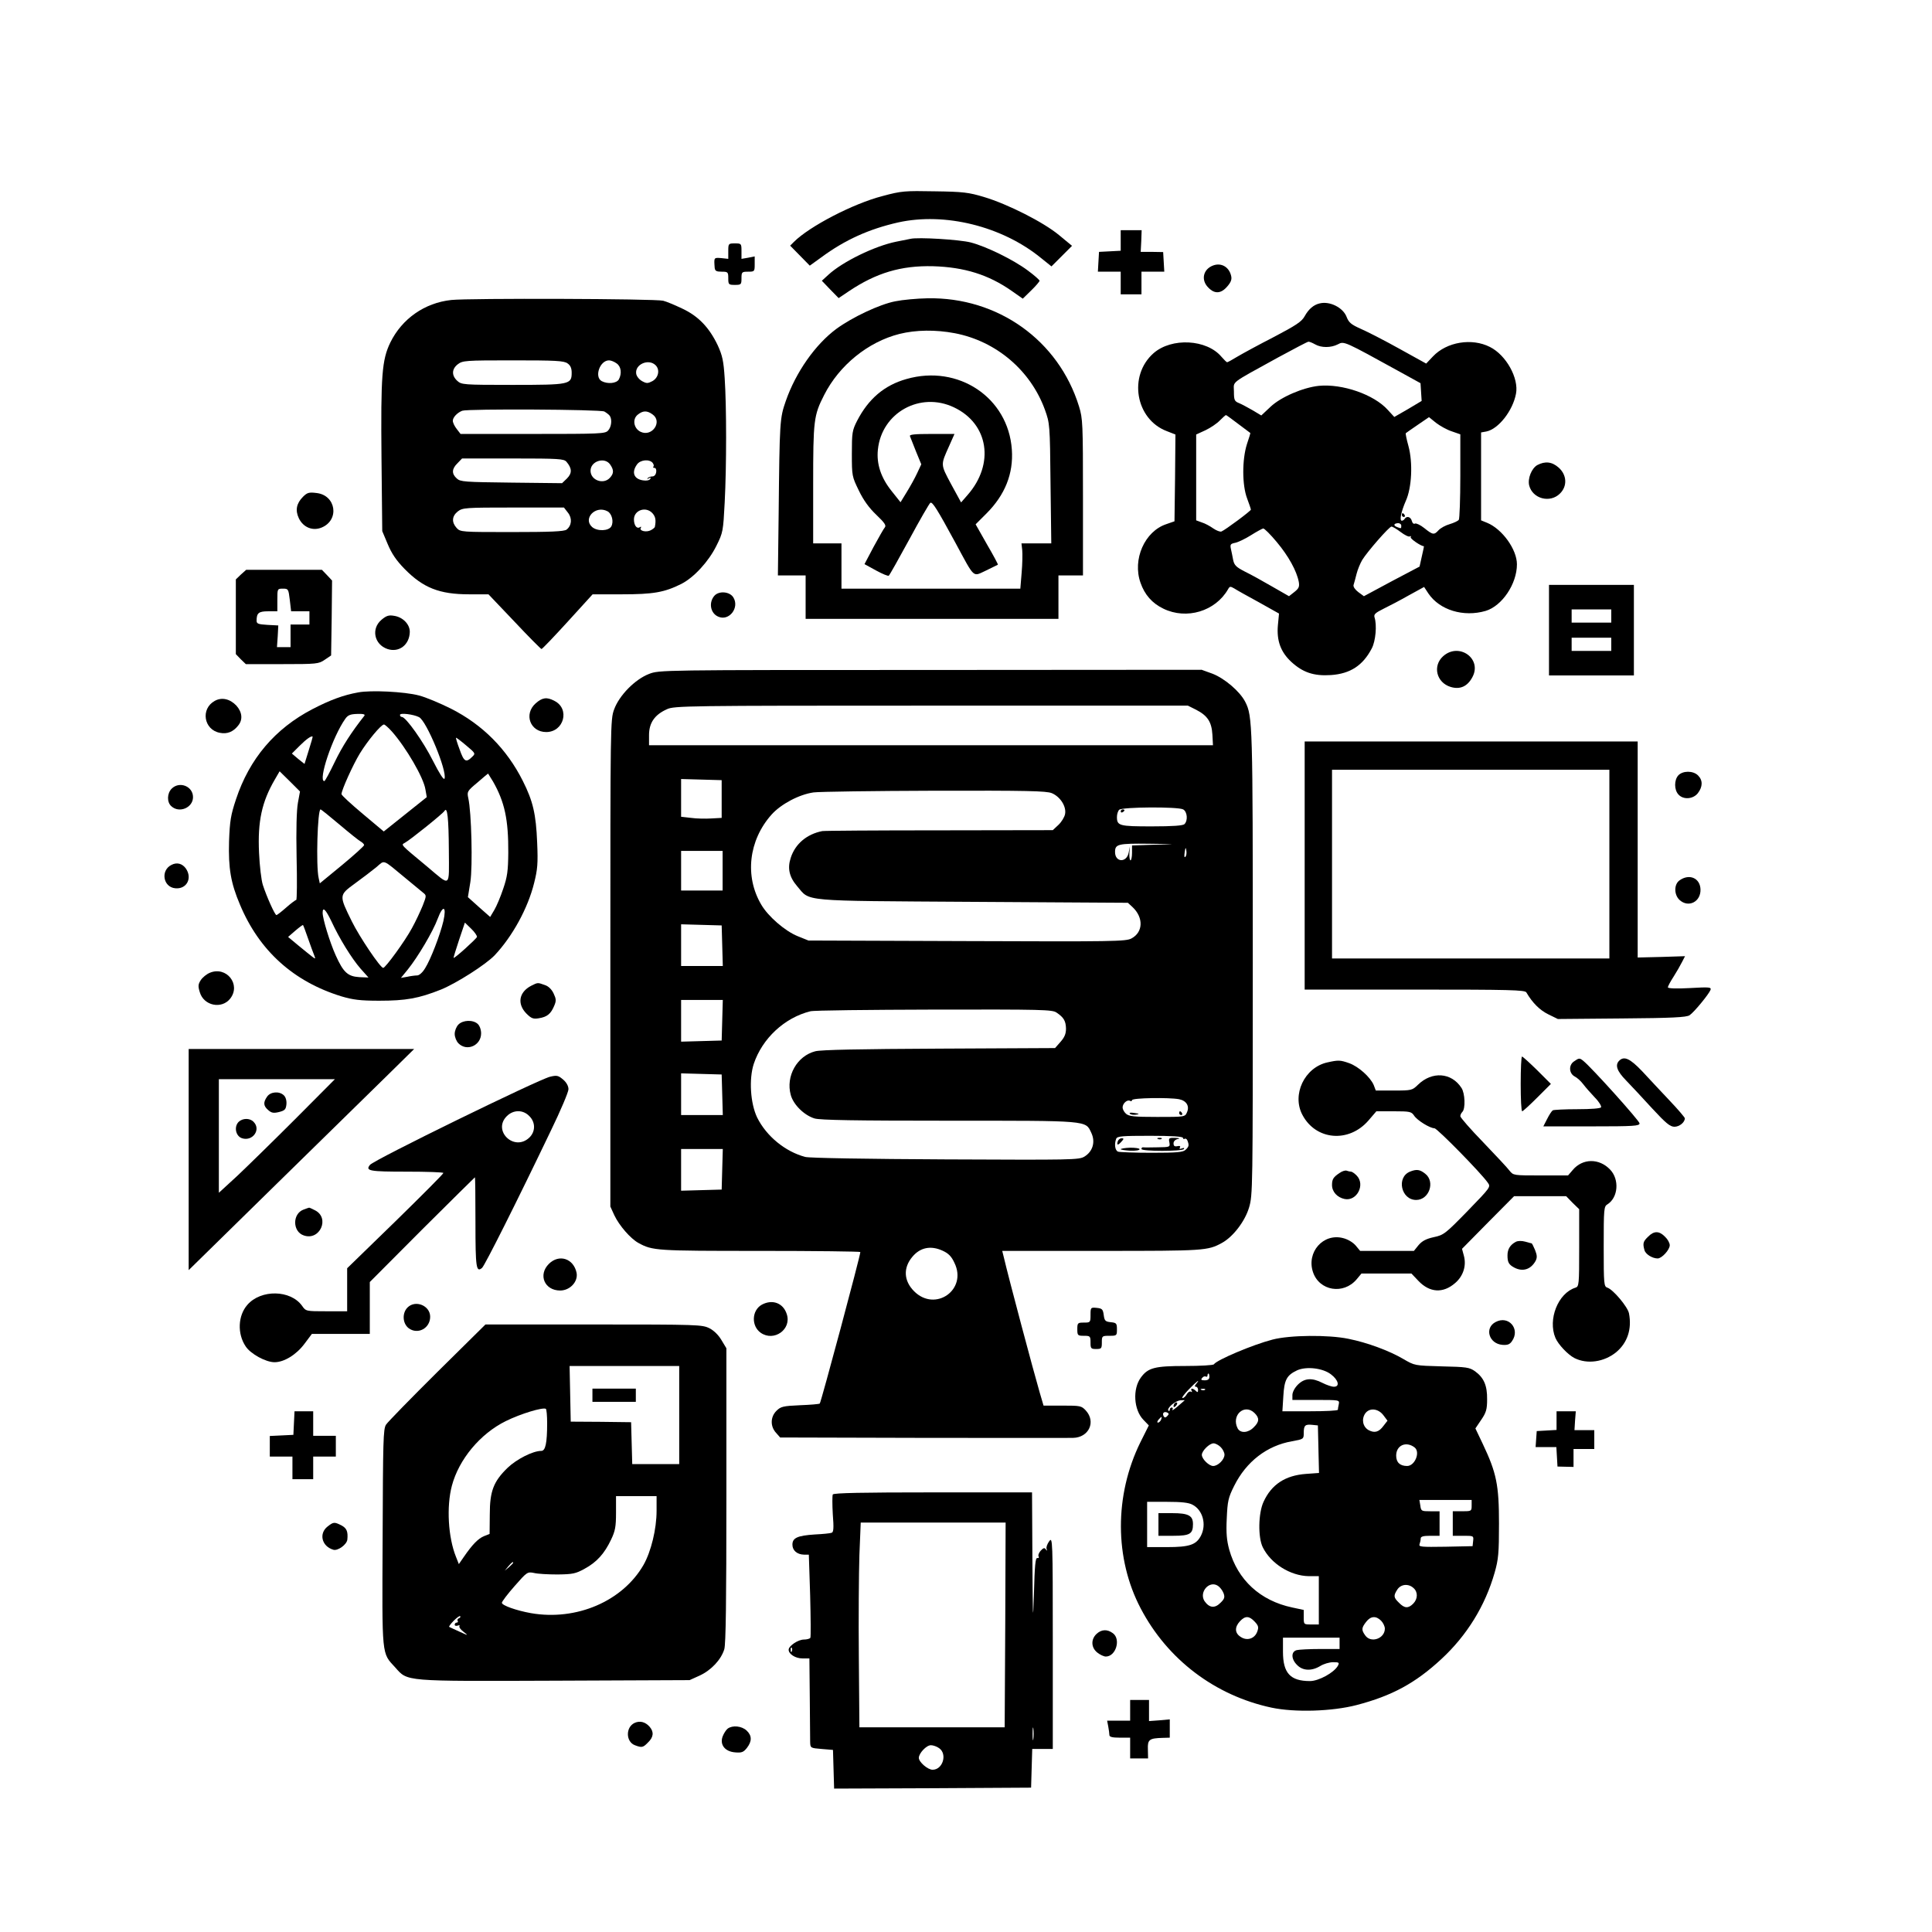 <?xml version="1.0" standalone="no"?>
<!DOCTYPE svg PUBLIC "-//W3C//DTD SVG 20010904//EN"
 "http://www.w3.org/TR/2001/REC-SVG-20010904/DTD/svg10.dtd">
<svg version="1.0" xmlns="http://www.w3.org/2000/svg"
 width="1024pt" height="1024pt" viewBox="0 0 1024 1024"
 preserveAspectRatio="xMidYMid meet">

<g transform="translate(0,1024) scale(0.1,-0.1)"
fill="#000000" stroke="none">
<path d="M4678 9201 c-156 -40 -388 -161 -470 -243 l-20 -20 52 -53 52 -53 61
44 c126 93 253 150 407 185 248 55 551 -20 757 -188 l56 -45 54 54 55 55 -69
57 c-82 68 -271 164 -398 202 -80 24 -110 28 -260 30 -159 3 -177 2 -277 -25z"/>
<path d="M5940 8965 l0 -54 -57 -3 -58 -3 -3 -52 -3 -53 60 0 61 0 0 -60 0
-60 55 0 55 0 0 60 0 60 61 0 60 0 -3 52 -3 52 -59 1 -60 0 3 58 2 57 -55 0
-56 0 0 -55z"/>
<path d="M4825 8974 c-11 -2 -45 -9 -75 -15 -114 -23 -284 -106 -359 -175
l-35 -32 44 -46 45 -46 52 35 c147 99 279 138 448 134 167 -5 294 -45 416
-130 l60 -42 44 43 c25 24 45 48 45 52 0 4 -28 29 -62 54 -76 57 -221 128
-303 149 -58 15 -280 29 -320 19z"/>
<path d="M3860 8909 l0 -41 -37 4 c-40 3 -39 4 -35 -52 2 -16 9 -20 37 -20 33
0 35 -2 35 -35 0 -33 2 -35 35 -35 33 0 35 2 35 35 0 33 2 35 35 35 34 0 35 1
35 40 l0 41 -35 -7 -35 -6 0 41 c0 40 -1 41 -35 41 -34 0 -35 -1 -35 -41z"/>
<path d="M6430 8833 c-54 -20 -66 -78 -25 -118 33 -34 67 -32 100 7 20 23 25
38 20 57 -11 46 -52 70 -95 54z"/>
<path d="M2392 8650 c-141 -15 -261 -99 -323 -225 -45 -93 -51 -174 -47 -612
l4 -388 29 -69 c21 -50 45 -86 89 -131 99 -101 185 -135 343 -135 l102 0 138
-145 c75 -80 140 -145 143 -145 4 0 66 65 139 145 l132 145 155 0 c166 0 225
10 315 55 67 34 145 119 186 202 35 70 36 77 44 230 10 193 10 509 0 658 -6
93 -12 120 -37 175 -45 94 -102 154 -187 194 -40 19 -85 38 -102 42 -41 11
-1031 14 -1123 4z m616 -336 c15 -10 22 -25 22 -49 0 -63 -10 -65 -314 -65
-263 0 -270 1 -293 22 -30 28 -29 62 3 87 26 20 39 21 293 21 225 0 270 -2
289 -16z m260 0 c24 -16 29 -53 12 -85 -12 -21 -59 -26 -91 -9 -40 22 -10 110
39 110 10 0 28 -7 40 -16z m207 -10 c24 -24 15 -66 -17 -84 -25 -13 -31 -13
-55 0 -16 9 -29 26 -31 39 -8 50 66 82 103 45z m-272 -245 c12 -7 25 -17 29
-23 13 -19 9 -59 -9 -78 -15 -17 -41 -18 -399 -18 l-383 0 -20 26 c-12 15 -21
34 -21 44 0 18 24 43 50 53 31 11 731 7 753 -4z m255 -15 c55 -38 -1 -121 -62
-93 -37 17 -46 67 -16 91 27 22 49 23 78 2z m-456 -251 c30 -35 31 -61 3 -89
l-26 -25 -268 3 c-248 3 -271 4 -290 22 -28 25 -27 51 4 81 l24 25 269 0 c244
0 270 -2 284 -17z m232 -15 c20 -29 20 -47 -1 -70 -34 -38 -102 -14 -103 36
-1 52 75 76 104 34z m225 9 c6 -8 8 -17 4 -20 -3 -4 -1 -7 6 -7 7 0 11 -10 9
-22 -2 -14 -10 -23 -20 -23 -9 0 -20 -4 -25 -9 -5 -5 -2 -6 6 -1 10 6 12 4 7
-4 -5 -7 -20 -10 -38 -7 -48 7 -62 42 -32 84 17 25 65 30 83 9z m-449 -264
c24 -30 20 -69 -7 -90 -13 -10 -87 -13 -290 -13 -267 0 -273 0 -293 22 -27 30
-25 62 6 87 26 20 39 21 295 21 l268 0 21 -27z m210 7 c23 -12 34 -55 20 -80
-14 -25 -75 -27 -102 -3 -50 45 19 117 82 83z m238 -10 c16 -18 20 -36 13 -72
0 -4 -10 -12 -21 -18 -24 -13 -63 -4 -54 12 5 7 2 8 -6 3 -15 -9 -30 11 -30
42 0 49 63 71 98 33z"/>
<path d="M4745 8643 c-83 -16 -227 -84 -312 -146 -112 -83 -215 -230 -268
-382 -32 -92 -33 -105 -38 -602 l-4 -323 74 0 73 0 0 -115 0 -115 670 0 670 0
0 115 0 115 65 0 65 0 0 414 c0 393 -1 417 -21 482 -108 350 -430 580 -803
573 -56 -1 -132 -8 -171 -16z m315 -169 c220 -42 402 -197 478 -405 26 -73 27
-77 30 -391 l4 -318 -79 0 -79 0 4 -35 c2 -20 1 -74 -3 -120 l-7 -85 -474 0
-474 0 0 120 0 120 -75 0 -75 0 0 313 c0 340 3 365 58 473 80 158 233 282 399
324 88 22 193 23 293 4z"/>
<path d="M4804 8231 c-117 -33 -201 -105 -261 -221 -26 -51 -28 -63 -28 -175
0 -118 1 -121 37 -195 25 -52 55 -93 93 -129 44 -42 53 -56 45 -66 -7 -8 -33
-55 -60 -104 l-48 -91 62 -34 c33 -18 64 -31 67 -27 4 3 53 90 109 193 56 104
106 190 111 193 11 7 37 -35 132 -210 106 -196 91 -182 163 -149 32 16 61 30
63 31 2 1 -24 50 -58 108 l-60 106 57 57 c99 99 144 212 135 339 -19 276 -284
453 -559 374z m252 -150 c184 -87 217 -300 72 -465 l-34 -39 -53 97 c-57 107
-56 100 -10 203 l28 63 -120 0 c-93 0 -120 -3 -116 -12 3 -7 17 -44 32 -81
l28 -68 -22 -47 c-12 -26 -37 -71 -55 -100 l-33 -54 -47 59 c-57 71 -81 144
-73 220 20 196 224 309 403 224z"/>
<path d="M6995 8632 c-32 -7 -59 -30 -80 -68 -16 -29 -45 -48 -165 -111 -80
-41 -166 -88 -193 -104 -26 -16 -50 -29 -53 -29 -3 0 -16 13 -30 29 -78 93
-264 103 -360 19 -135 -119 -96 -350 70 -413 l46 -18 -2 -230 -3 -230 -43 -15
c-115 -38 -181 -187 -137 -311 22 -63 61 -108 121 -137 123 -60 276 -14 343
103 9 16 12 16 33 4 12 -8 71 -41 130 -73 l107 -60 -6 -63 c-7 -81 15 -141 71
-193 61 -56 119 -76 210 -70 103 7 170 51 217 142 20 38 28 123 14 165 -4 15
5 23 47 44 29 14 90 46 134 71 l82 45 23 -35 c60 -88 186 -126 303 -92 87 26
166 143 166 247 0 79 -78 187 -158 220 l-32 13 0 233 0 233 28 5 c64 13 140
110 157 200 16 82 -52 205 -138 248 -96 49 -229 27 -302 -50 l-36 -38 -141 78
c-77 43 -169 90 -203 105 -54 24 -66 34 -78 65 -19 49 -89 84 -142 71z m-25
-217 c33 -19 84 -19 121 0 33 18 33 17 331 -147 l107 -59 3 -47 3 -47 -72 -43
-73 -42 -35 38 c-73 81 -240 139 -365 127 -84 -9 -201 -59 -256 -111 l-49 -46
-45 27 c-25 14 -57 32 -72 38 -25 10 -28 16 -28 62 0 57 -28 36 235 181 83 45
155 83 160 83 6 0 21 -6 35 -14z m-407 -422 c34 -25 63 -47 64 -48 1 0 -7 -27
-18 -59 -26 -82 -26 -217 1 -288 11 -29 20 -56 20 -59 0 -7 -136 -108 -156
-116 -7 -3 -27 5 -43 16 -17 12 -44 27 -61 32 l-30 11 0 227 0 228 50 23 c27
13 61 36 76 52 15 15 29 28 32 28 2 0 31 -21 65 -47z m1131 -39 l46 -16 0
-221 c0 -122 -4 -227 -8 -232 -4 -6 -25 -16 -48 -23 -22 -6 -49 -21 -59 -32
-24 -26 -30 -26 -76 11 -21 17 -44 27 -49 24 -7 -4 -14 2 -17 14 -6 22 -27 28
-38 11 -3 -5 -10 -10 -15 -10 -14 0 -3 50 21 105 32 70 38 203 14 291 -10 36
-16 66 -14 68 2 2 31 22 63 44 l60 41 37 -30 c21 -16 58 -37 83 -45z m-267
-500 c0 -16 0 -16 -21 -8 -22 8 -20 19 2 21 10 1 19 -5 19 -13z m-3 -34 c21
-16 43 -27 49 -23 6 3 7 2 4 -4 -5 -7 54 -48 70 -48 1 0 -4 -24 -11 -54 l-12
-54 -148 -78 -147 -79 -30 22 c-17 13 -27 28 -25 37 3 9 10 35 16 59 6 24 20
57 30 74 27 44 143 177 155 177 6 0 28 -13 49 -29z m-656 -54 c61 -73 105
-152 116 -211 4 -25 0 -34 -24 -53 l-28 -22 -89 51 c-48 28 -113 64 -144 79
-47 24 -57 34 -63 62 -3 18 -9 45 -12 59 -5 23 -2 27 23 32 15 3 53 21 83 40
30 19 60 35 65 36 6 1 39 -32 73 -73z"/>
<path d="M7430 7510 c0 -5 5 -10 11 -10 5 0 7 5 4 10 -3 6 -8 10 -11 10 -2 0
-4 -4 -4 -10z"/>
<path d="M8148 7775 c-30 -17 -52 -71 -43 -108 18 -71 111 -95 163 -43 40 39
37 98 -6 137 -36 32 -72 36 -114 14z"/>
<path d="M1606 7607 c-35 -35 -42 -72 -22 -114 23 -48 73 -69 121 -49 96 40
76 172 -28 183 -39 5 -49 2 -71 -20z"/>
<path d="M1277 7195 l-27 -26 0 -198 0 -198 26 -27 27 -26 192 0 c184 0 194 1
226 23 l34 23 3 199 2 198 -27 29 -27 28 -200 0 -201 0 -28 -25z m259 -135 l7
-60 48 0 49 0 0 -35 0 -35 -50 0 -50 0 0 -60 0 -60 -36 0 -36 0 4 58 3 57 -57
3 c-49 3 -58 6 -58 22 0 41 11 50 61 50 l49 0 0 60 c0 60 0 60 30 60 28 0 29
-2 36 -60z"/>
<path d="M8210 6900 l0 -240 225 0 225 0 0 240 0 240 -225 0 -225 0 0 -240z
m330 75 l0 -35 -105 0 -105 0 0 35 0 35 105 0 105 0 0 -35z m0 -150 l0 -35
-105 0 -105 0 0 35 0 35 105 0 105 0 0 -35z"/>
<path d="M3787 7083 c-32 -36 -22 -93 19 -111 58 -27 116 48 80 103 -20 30
-75 34 -99 8z"/>
<path d="M2022 6955 c-56 -47 -39 -131 32 -155 61 -20 116 22 118 90 1 40 -36
79 -83 86 -28 5 -41 1 -67 -21z"/>
<path d="M7649 6762 c-57 -51 -36 -140 40 -163 50 -15 89 3 115 52 53 98 -71
186 -155 111z"/>
<path d="M3440 6668 c-75 -29 -158 -114 -185 -188 -20 -54 -20 -81 -20 -1345
l0 -1290 21 -46 c26 -55 86 -124 128 -147 75 -41 93 -42 644 -42 292 0 532 -3
532 -6 0 -20 -208 -795 -215 -803 -3 -3 -51 -7 -105 -9 -90 -4 -102 -7 -125
-30 -32 -32 -33 -82 -2 -116 l22 -25 755 -2 c415 0 774 -1 798 0 83 2 122 85
67 145 -23 25 -29 26 -124 26 l-100 0 -20 68 c-33 113 -165 608 -191 720 l-8
32 527 0 c544 0 562 1 637 42 59 32 122 114 144 187 20 67 20 94 20 1298 0
1265 -1 1307 -40 1383 -28 55 -109 124 -173 149 l-58 21 -1437 -1 c-1437 0
-1437 0 -1492 -21z m2900 -190 c60 -31 82 -64 86 -132 l3 -56 -1494 0 -1495 0
0 54 c0 65 30 108 95 137 38 18 102 19 1400 19 l1361 0 44 -22z m-2515 -473
l0 -100 -55 -3 c-30 -2 -79 -1 -107 3 l-53 6 0 100 0 100 108 -3 107 -3 0
-100z m1750 31 c45 -19 78 -71 70 -111 -3 -16 -19 -42 -35 -57 l-30 -28 -603
-1 c-331 0 -610 -2 -619 -4 -81 -16 -143 -67 -167 -142 -18 -55 -8 -101 34
-150 71 -83 7 -77 932 -83 l821 -5 25 -23 c59 -56 56 -133 -6 -166 -29 -16
-98 -17 -872 -14 l-840 3 -57 23 c-67 27 -157 105 -193 167 -89 150 -67 341
54 477 50 56 146 107 223 118 29 4 318 8 641 9 491 1 593 -1 622 -13z m696
-86 c22 -12 26 -59 7 -78 -8 -8 -61 -12 -173 -12 -173 0 -185 3 -185 50 0 14
5 31 12 38 15 15 310 17 339 2z m-148 -187 l-123 -4 0 -39 c0 -22 -4 -40 -8
-40 -4 0 -7 17 -6 38 l3 37 -7 -35 c-11 -54 -72 -51 -72 4 0 42 15 46 180 44
154 -2 154 -2 33 -5z m160 -64 c-6 -6 -7 3 -4 23 4 28 6 29 9 9 2 -13 0 -27
-5 -32z m-2453 -74 l0 -105 -110 0 -110 0 0 105 0 105 110 0 110 0 0 -105z
m-2 -397 l3 -108 -111 0 -110 0 0 110 0 111 108 -3 107 -3 3 -107z m0 -395
l-3 -108 -107 -3 -108 -3 0 111 0 110 110 0 111 0 -3 -107z m1772 40 c39 -26
49 -45 50 -85 0 -28 -8 -46 -29 -70 l-29 -33 -614 -3 c-420 -2 -627 -6 -657
-14 -97 -25 -157 -132 -130 -231 14 -52 71 -108 126 -125 30 -9 215 -12 712
-12 746 0 724 2 755 -64 23 -48 8 -99 -36 -126 -29 -18 -65 -18 -737 -15 -410
2 -721 7 -743 13 -106 28 -206 110 -255 209 -36 75 -44 204 -18 284 45 135
163 245 300 279 17 5 311 8 655 9 574 1 628 0 650 -16z m-1772 -435 l3 -108
-111 0 -110 0 0 110 0 111 108 -3 107 -3 3 -107z m2421 -24 c40 -8 57 -37 42
-70 -10 -24 -13 -24 -157 -24 -123 0 -150 3 -166 17 -10 9 -18 24 -18 33 0 22
25 44 40 35 5 -3 10 -1 10 4 0 12 195 15 249 5z m21 -205 c0 -5 4 -8 9 -5 5 3
12 -1 15 -10 9 -24 8 -31 -10 -48 -13 -13 -44 -16 -179 -16 -90 0 -170 3 -179
6 -16 6 -21 39 -10 68 5 14 31 16 180 16 116 0 174 -4 174 -11z m-2442 -166
l-3 -108 -107 -3 -108 -3 0 111 0 110 110 0 111 0 -3 -107z m1168 -432 c31
-14 47 -30 63 -65 69 -142 -102 -262 -214 -150 -55 55 -59 124 -9 183 41 49
97 61 160 32z"/>
<path d="M5940 5939 c0 -5 5 -7 10 -4 6 3 10 8 10 11 0 2 -4 4 -10 4 -5 0 -10
-5 -10 -11z"/>
<path d="M5989 4337 c5 -5 19 -7 32 -5 20 3 19 5 -9 9 -20 3 -29 2 -23 -4z"/>
<path d="M6250 4340 c0 -5 5 -10 11 -10 5 0 7 5 4 10 -3 6 -8 10 -11 10 -2 0
-4 -4 -4 -10z"/>
<path d="M5925 4192 c-8 -23 0 -24 18 -4 14 15 15 19 2 19 -8 0 -17 -7 -20
-15z"/>
<path d="M6138 4203 c7 -3 16 -2 19 1 4 3 -2 6 -13 5 -11 0 -14 -3 -6 -6z"/>
<path d="M6198 4185 c4 -25 3 -25 -64 -26 -38 -1 -72 -1 -76 0 -5 0 -8 -3 -8
-9 0 -13 217 -13 225 0 4 6 -1 7 -11 3 -11 -4 -15 -3 -10 5 4 7 -1 10 -14 7
-14 -3 -20 1 -20 15 0 11 9 20 23 23 14 3 9 5 -14 6 -33 1 -36 -1 -31 -24z"/>
<path d="M5940 4149 c0 -3 23 -6 50 -8 28 -1 50 2 50 8 0 5 -22 8 -50 8 -27
-1 -50 -5 -50 -8z"/>
<path d="M1898 6570 c-78 -14 -148 -40 -241 -88 -200 -104 -335 -264 -406
-478 -28 -84 -33 -115 -37 -223 -4 -143 9 -221 58 -336 102 -244 284 -408 538
-486 61 -18 99 -23 200 -23 141 0 209 12 327 59 83 34 237 132 285 182 94 100
176 249 209 383 18 72 21 103 16 215 -6 150 -22 219 -76 326 -85 169 -213 298
-381 383 -58 29 -134 61 -170 70 -76 20 -255 29 -322 16z m33 -124 c-68 -86
-117 -162 -157 -245 -27 -56 -51 -101 -55 -101 -35 0 43 234 111 330 14 20 27
25 64 26 32 1 43 -2 37 -10z m290 -7 c40 -20 150 -287 135 -326 -4 -9 -27 27
-61 94 -51 102 -144 233 -165 233 -6 0 -10 5 -10 11 0 12 72 3 101 -12z m-144
-76 c76 -86 169 -246 178 -308 l7 -40 -114 -91 -114 -91 -112 94 c-62 52 -112
98 -112 104 0 21 61 156 97 215 41 67 112 153 128 154 5 0 24 -17 42 -37z
m-441 -101 l-22 -71 -34 27 -33 28 41 41 c36 36 62 54 69 49 1 -1 -8 -34 -21
-74z m836 26 c48 -40 49 -42 31 -59 -33 -33 -44 -27 -67 39 -13 34 -21 62 -19
62 3 0 28 -19 55 -42z m-893 -303 c-7 -38 -10 -142 -7 -287 3 -126 2 -228 -2
-228 -4 0 -28 -18 -53 -40 -25 -22 -48 -40 -52 -40 -8 0 -52 98 -72 160 -8 25
-17 101 -20 170 -8 167 15 271 84 389 l25 43 54 -53 54 -54 -11 -60z m1034
113 c62 -109 82 -202 81 -378 -1 -96 -5 -127 -27 -191 -14 -42 -35 -92 -47
-112 l-22 -37 -59 52 c-32 29 -59 53 -59 53 0 0 6 36 13 80 13 83 6 372 -11
445 -7 34 -6 37 48 82 30 26 56 48 57 48 0 0 12 -19 26 -42z m-813 -229 c52
-44 103 -85 113 -90 9 -5 17 -14 17 -18 0 -5 -53 -53 -117 -106 l-118 -97 -6
28 c-15 65 -6 364 10 364 3 0 49 -37 101 -81z m579 -137 c1 -200 12 -192 -114
-86 -147 122 -140 115 -119 127 29 16 202 155 210 169 15 25 22 -37 23 -210z
m-229 -147 c40 -33 81 -67 92 -76 19 -15 19 -16 -2 -70 -12 -29 -37 -83 -57
-119 -36 -67 -140 -210 -152 -210 -15 0 -125 163 -166 246 -69 140 -69 139 17
202 40 29 91 68 113 86 46 39 29 45 155 -59z m200 -227 c-17 -72 -68 -205 -97
-250 -13 -22 -31 -38 -42 -38 -10 0 -34 -3 -52 -7 l-34 -6 36 44 c54 67 134
202 159 270 28 75 48 67 30 -13z m-594 0 c43 -93 108 -198 155 -252 l42 -47
-49 2 c-61 4 -84 25 -125 116 -31 69 -69 193 -69 225 0 34 16 18 46 -44z m772
-84 c-3 -10 -120 -116 -124 -111 -1 1 12 44 29 95 l31 92 33 -32 c19 -18 32
-38 31 -44z m-895 -9 c14 -39 28 -79 33 -90 7 -18 6 -19 -12 -5 -10 8 -43 34
-73 59 l-54 45 38 33 c21 18 40 32 41 30 2 -2 14 -34 27 -72z"/>
<path d="M1138 6525 c-76 -42 -58 -153 27 -169 39 -8 71 5 97 38 26 31 22 71
-9 106 -34 36 -78 46 -115 25z"/>
<path d="M2839 6512 c-64 -57 -29 -152 56 -152 94 0 127 123 44 165 -41 22
-65 18 -100 -13z"/>
<path d="M6915 5652 l0 -657 583 0 c507 0 584 -2 592 -15 32 -55 71 -94 116
-116 l51 -25 339 3 c266 2 343 6 359 17 24 16 101 110 111 134 5 15 -5 16
-110 10 -72 -4 -116 -2 -116 4 0 5 13 30 30 56 16 25 36 60 45 78 l16 31 -125
-4 -126 -3 0 573 0 572 -882 0 -883 0 0 -658z m1615 8 l0 -500 -735 0 -735 0
0 500 0 500 735 0 735 0 0 -500z"/>
<path d="M8895 6130 c-22 -25 -22 -76 1 -101 26 -29 78 -25 103 7 26 34 27 68
1 94 -26 26 -81 26 -105 0z"/>
<path d="M910 6060 c-25 -25 -26 -72 -2 -93 42 -39 115 -8 115 48 0 58 -72 86
-113 45z"/>
<path d="M909 5656 c-59 -29 -45 -118 20 -124 60 -6 92 53 56 105 -19 26 -47
34 -76 19z"/>
<path d="M8902 5574 c-30 -21 -30 -76 0 -104 47 -43 113 -10 111 56 -2 60 -59
85 -111 48z"/>
<path d="M1112 5084 c-17 -7 -38 -24 -48 -39 -14 -22 -15 -32 -5 -64 21 -72
116 -91 161 -34 59 75 -20 174 -108 137z"/>
<path d="M2815 5015 c-65 -34 -75 -96 -25 -147 26 -26 36 -30 66 -25 44 7 63
23 81 65 12 28 11 37 -3 67 -10 21 -27 38 -46 44 -39 14 -37 14 -73 -4z"/>
<path d="M2430 4810 c-11 -11 -20 -33 -20 -50 0 -17 9 -39 20 -50 45 -45 120
-11 120 53 0 20 -8 41 -18 50 -25 23 -78 21 -102 -3z"/>
<path d="M1000 4094 l0 -586 468 459 c257 252 526 515 597 585 l130 128 -597
0 -598 0 0 -586z m565 215 c-116 -116 -254 -251 -307 -301 l-98 -90 0 301 0
301 307 0 308 0 -210 -211z"/>
<path d="M1416 4428 c-22 -31 -20 -50 6 -72 17 -15 28 -17 57 -10 31 8 36 14
39 40 2 19 -3 38 -13 48 -24 24 -71 20 -89 -6z"/>
<path d="M1265 4294 c-26 -26 -16 -76 18 -87 56 -18 102 46 61 87 -20 21 -58
20 -79 0z"/>
<path d="M8060 4495 c0 -80 3 -145 8 -145 4 0 40 33 80 73 l72 72 -73 73 c-40
39 -76 72 -80 72 -4 0 -7 -65 -7 -145z"/>
<path d="M8342 4614 c-29 -20 -26 -64 5 -80 12 -6 32 -24 44 -40 12 -16 40
-48 62 -71 22 -22 36 -46 33 -52 -4 -6 -52 -10 -127 -10 -65 0 -124 -3 -129
-6 -6 -4 -19 -24 -30 -46 l-20 -39 255 0 c226 0 255 2 255 16 0 13 -252 294
-299 332 -19 15 -22 15 -49 -4z"/>
<path d="M8582 4618 c-23 -23 -12 -55 36 -104 26 -27 88 -93 138 -148 74 -80
96 -98 119 -98 26 0 55 23 55 45 0 4 -37 48 -82 95 -45 48 -110 117 -145 155
-64 67 -95 81 -121 55z"/>
<path d="M7035 4609 c-121 -27 -189 -171 -132 -278 71 -135 246 -150 350 -30
l42 49 92 0 c86 0 94 -2 108 -23 16 -25 84 -67 108 -67 14 0 248 -238 283
-289 16 -22 13 -25 -107 -149 -118 -121 -127 -128 -179 -139 -41 -9 -62 -20
-81 -42 l-25 -31 -143 0 -142 0 -24 29 c-15 17 -42 33 -67 39 -105 27 -194
-75 -159 -180 33 -100 162 -122 232 -38 l25 30 133 0 132 0 37 -39 c60 -63
131 -67 195 -11 43 37 60 92 46 144 l-10 37 138 140 138 139 138 0 138 0 34
-35 35 -34 0 -205 c0 -196 -1 -205 -20 -211 -92 -29 -147 -168 -106 -266 15
-35 66 -89 101 -107 68 -34 157 -21 221 31 60 50 84 123 68 206 -7 35 -84 126
-114 136 -19 6 -20 17 -20 218 0 200 1 213 20 224 57 36 64 132 14 184 -58 61
-146 60 -198 -2 l-25 -29 -145 0 c-143 0 -145 0 -165 25 -10 14 -74 82 -140
151 -67 69 -121 131 -121 138 0 7 5 17 11 23 17 17 14 99 -5 127 -53 82 -156
89 -230 17 -31 -30 -34 -31 -128 -31 l-96 0 -11 29 c-18 42 -80 98 -130 116
-48 17 -58 17 -116 4z"/>
<path d="M2915 4533 c-62 -15 -932 -440 -954 -467 -26 -32 -3 -36 195 -36 107
0 194 -3 194 -7 0 -5 -115 -120 -255 -257 l-255 -248 0 -114 0 -114 -109 0
c-109 0 -110 0 -130 29 -61 85 -218 88 -290 5 -50 -57 -54 -153 -9 -220 26
-40 107 -84 153 -84 51 0 116 40 159 98 l39 52 153 0 154 0 0 138 0 137 277
278 c153 152 279 277 280 277 2 0 3 -108 3 -239 0 -241 4 -267 35 -241 14 12
182 346 365 728 51 105 93 204 93 219 0 17 -11 36 -27 50 -27 23 -34 25 -71
16z m-110 -208 c34 -33 34 -83 0 -115 -80 -75 -196 37 -119 114 35 35 86 35
119 1z"/>
<path d="M7100 4023 c-33 -22 -40 -33 -40 -64 0 -36 28 -66 67 -74 65 -13 111
77 63 125 -11 11 -24 20 -29 20 -5 0 -15 2 -23 5 -7 3 -24 -2 -38 -12z"/>
<path d="M7473 4030 c-73 -30 -47 -150 33 -150 69 0 102 97 48 139 -29 23 -46
25 -81 11z"/>
<path d="M1609 3829 c-60 -22 -59 -117 1 -137 85 -30 140 92 60 133 -16 8 -30
15 -32 14 -2 0 -15 -5 -29 -10z"/>
<path d="M8735 3685 c-26 -25 -29 -35 -19 -71 6 -22 42 -44 70 -44 22 0 64 46
64 70 0 12 -11 32 -25 45 -31 32 -59 32 -90 0z"/>
<path d="M8034 3658 c-30 -16 -44 -39 -44 -72 0 -37 7 -49 37 -65 45 -23 87
-9 112 36 9 18 8 30 -3 58 -8 19 -16 35 -18 35 -2 0 -17 4 -34 9 -19 5 -38 5
-50 -1z"/>
<path d="M2909 3541 c-58 -58 -23 -141 60 -141 52 0 96 47 87 94 -16 76 -93
101 -147 47z"/>
<path d="M4038 3325 c-54 -30 -57 -113 -6 -149 70 -49 165 18 138 99 -19 59
-76 80 -132 50z"/>
<path d="M2160 3310 c-29 -29 -27 -83 5 -109 48 -37 115 -2 115 60 0 59 -78
91 -120 49z"/>
<path d="M5780 3271 c0 -40 -1 -41 -35 -41 -33 0 -35 -2 -35 -35 0 -33 2 -35
35 -35 33 0 35 -2 35 -35 0 -32 2 -35 30 -35 28 0 30 3 30 35 0 34 1 35 40 35
39 0 40 1 40 34 0 32 -3 35 -32 38 -29 3 -34 7 -38 38 -4 31 -9 35 -37 38 -32
3 -33 2 -33 -37z"/>
<path d="M7927 3233 c-60 -31 -36 -115 36 -121 27 -2 39 2 51 20 45 64 -18
138 -87 101z"/>
<path d="M2318 2968 c-140 -139 -263 -265 -272 -279 -15 -23 -16 -87 -18 -600
-3 -639 -6 -607 67 -687 67 -75 41 -73 846 -70 l714 3 53 24 c61 28 114 84
131 140 8 29 11 247 11 817 l0 778 -26 43 c-15 26 -40 51 -64 63 -38 19 -59
20 -613 20 l-574 0 -255 -252z m1282 -228 l0 -260 -125 0 -124 0 -3 111 -3
111 -160 2 -160 1 -3 148 -3 147 291 0 290 0 0 -260z m-700 -43 c0 -106 -9
-147 -31 -147 -45 0 -131 -44 -179 -90 -74 -72 -94 -123 -94 -247 l-1 -103
-30 -12 c-31 -13 -62 -45 -106 -109 l-27 -39 -15 38 c-42 104 -51 267 -22 377
37 140 150 276 286 343 79 39 195 74 212 65 4 -2 7 -37 7 -76z m580 -465 c0
-96 -29 -215 -69 -286 -111 -193 -356 -298 -597 -256 -78 14 -154 41 -154 55
0 6 30 46 67 88 66 75 68 77 103 70 19 -5 76 -8 125 -8 80 1 96 4 143 30 65
35 106 81 141 155 22 46 26 69 26 142 l0 88 108 0 107 0 0 -78z m-760 -275 c0
-2 -10 -12 -22 -23 l-23 -19 19 23 c18 21 26 27 26 19z m-288 -294 c-6 -3 -10
-9 -6 -14 3 -5 0 -9 -5 -9 -6 0 -11 -5 -11 -11 0 -6 7 -8 16 -5 8 3 13 2 9 -3
-3 -5 7 -19 22 -30 27 -21 26 -21 -22 1 -27 12 -52 24 -54 25 -3 2 8 17 24 33
16 16 31 27 34 24 3 -4 0 -9 -7 -11z"/>
<path d="M3140 2845 l0 -35 115 0 115 0 0 35 0 35 -115 0 -115 0 0 -35z"/>
<path d="M6745 3140 c-105 -27 -296 -108 -311 -131 -3 -5 -71 -9 -152 -9 -161
0 -197 -9 -235 -61 -45 -61 -38 -171 13 -224 l29 -30 -45 -90 c-138 -281 -137
-616 2 -880 142 -271 394 -462 694 -526 124 -26 321 -20 451 14 187 49 311
116 449 244 135 125 232 282 282 458 20 70 23 103 23 260 0 204 -13 268 -86
422 l-39 82 31 46 c26 38 31 55 31 108 1 73 -17 115 -64 149 -30 21 -45 23
-177 26 -143 4 -143 4 -203 39 -75 44 -191 87 -291 107 -106 22 -310 20 -402
-4z m309 -184 c40 -30 49 -66 16 -66 -12 0 -38 9 -60 20 -56 29 -96 26 -131
-9 -17 -17 -29 -40 -29 -55 l0 -26 125 0 c124 0 125 0 121 -22 -3 -13 -5 -26
-5 -30 -1 -5 -67 -8 -147 -8 l-147 0 5 80 c5 87 18 111 73 137 49 22 136 12
179 -21z m-644 -14 c0 -12 -8 -18 -25 -18 -18 0 -22 3 -13 13 5 7 14 10 19 7
5 -3 9 0 9 5 0 6 2 11 5 11 3 0 5 -8 5 -18z m-70 -37 c-9 -10 -9 -15 -1 -15 6
0 11 -8 11 -17 0 -13 -3 -14 -12 -5 -15 15 -31 16 -22 0 4 -7 3 -8 -4 -4 -6 3
-16 -3 -22 -14 -6 -11 -16 -20 -22 -20 -7 0 8 20 32 45 43 44 65 61 40 30z
m47 -31 c-3 -3 -12 -4 -19 -1 -8 3 -5 6 6 6 11 1 17 -2 13 -5z m-108 -56 c-2
-2 -19 -16 -38 -33 -19 -16 -31 -24 -27 -17 4 6 2 12 -3 12 -6 0 -11 -5 -11
-12 0 -6 -3 -8 -7 -5 -11 12 35 52 63 55 15 1 25 1 23 0z m371 -68 c26 -26 25
-46 -5 -75 -29 -30 -70 -33 -85 -6 -36 69 36 135 90 81z m683 -12 l21 -28 -21
-27 c-24 -33 -47 -40 -79 -23 -30 17 -39 56 -19 87 22 33 70 29 98 -9z m-1146
-3 c-8 -9 -14 -10 -19 -2 -9 16 0 27 17 21 11 -5 12 -9 2 -19z m-33 -20 c-4
-8 -11 -15 -16 -15 -6 0 -5 6 2 15 7 8 14 15 16 15 2 0 1 -7 -2 -15z m834
-156 l3 -126 -69 -5 c-110 -8 -183 -56 -225 -148 -28 -60 -30 -189 -4 -241 43
-87 146 -151 243 -153 l54 0 0 -128 0 -128 -40 0 c-40 0 -40 0 -40 39 l0 38
-61 13 c-170 36 -289 146 -334 307 -13 48 -17 87 -13 165 4 92 8 110 39 172
64 129 174 214 307 237 61 11 62 12 62 43 0 41 7 48 45 44 l30 -3 3 -126z
m-518 11 c11 -11 20 -29 20 -40 0 -26 -34 -60 -60 -60 -22 0 -60 37 -60 59 0
21 40 61 62 61 10 0 27 -9 38 -20z m1028 -2 c31 -25 1 -98 -40 -98 -38 0 -58
19 -58 55 0 55 53 78 98 43z m302 -308 c0 -29 -1 -30 -50 -30 l-50 0 0 -65 0
-65 56 0 c54 0 55 0 52 -27 l-3 -28 -144 -3 c-128 -2 -143 -1 -137 14 3 8 6
22 6 30 0 10 14 14 50 14 l50 0 0 65 0 65 -49 0 c-47 0 -49 1 -53 30 l-5 30
139 0 138 0 0 -30z m-1480 5 c55 -28 76 -105 45 -165 -25 -48 -61 -60 -180
-60 l-105 0 0 120 0 120 105 0 c75 0 115 -4 135 -15z m165 -469 c8 -22 5 -31
-17 -52 -30 -30 -59 -26 -84 10 -30 47 25 111 71 81 11 -7 24 -24 30 -39z
m1007 27 c24 -21 23 -58 -2 -83 -26 -26 -46 -25 -75 5 -29 28 -30 37 -9 70 19
29 59 33 86 8z m-842 -178 c20 -21 22 -30 14 -52 -13 -38 -54 -52 -88 -29 -32
20 -33 52 -4 83 28 30 49 29 78 -2z m670 5 c11 -11 20 -30 20 -42 0 -53 -74
-79 -104 -36 -21 29 -20 40 5 72 24 31 52 33 79 6z m-220 -120 l0 -30 -102 0
c-57 0 -113 -3 -125 -6 -31 -8 -30 -48 2 -79 30 -31 77 -33 123 -5 18 11 48
20 68 20 31 0 34 -2 25 -19 -20 -36 -101 -81 -148 -81 -104 0 -143 42 -143
155 l0 75 150 0 150 0 0 -30z"/>
<path d="M6227 2803 c-4 -3 -7 -11 -7 -17 0 -6 5 -5 12 2 6 6 9 14 7 17 -3 3
-9 2 -12 -2z"/>
<path d="M6140 2160 l0 -60 79 0 c88 0 104 10 104 62 0 45 -24 58 -110 58
l-73 0 0 -60z"/>
<path d="M1558 2698 l-3 -63 -62 -3 -63 -3 0 -54 0 -55 60 0 60 0 0 -60 0 -60
55 0 55 0 0 60 0 60 60 0 60 0 0 55 0 55 -60 0 -60 0 0 65 0 65 -50 0 -49 0
-3 -62z"/>
<path d="M8250 2711 l0 -50 -52 -3 -53 -3 -3 -42 -3 -43 55 0 55 0 3 -51 3
-52 43 -1 42 -1 0 48 0 47 55 0 55 0 0 50 0 50 -52 0 -53 0 3 50 4 50 -51 0
-51 0 0 -49z"/>
<path d="M4414 2319 c-3 -6 -3 -54 0 -105 6 -74 4 -95 -6 -98 -7 -3 -47 -7
-89 -9 -92 -6 -119 -18 -119 -54 0 -31 25 -52 61 -53 l26 0 7 -216 c3 -118 4
-220 1 -225 -4 -5 -19 -9 -34 -9 -31 0 -81 -34 -81 -54 0 -23 36 -46 73 -46
l37 0 2 -205 c1 -113 2 -220 2 -237 1 -33 1 -33 61 -38 l60 -5 3 -103 3 -102
522 2 522 3 3 103 3 102 54 0 55 0 0 563 c0 551 -1 562 -19 538 -10 -14 -17
-32 -14 -40 4 -12 3 -13 -4 -3 -7 10 -13 8 -27 -7 -10 -11 -15 -25 -11 -31 3
-6 1 -9 -7 -8 -10 2 -14 -38 -18 -192 -5 -162 -6 -132 -8 173 l-2 367 -524 0
c-375 0 -527 -3 -532 -11z m914 -691 l-3 -543 -385 0 -385 0 -3 370 c-2 204 0
448 3 543 l7 172 384 0 384 0 -2 -542z m-1131 -140 c-3 -8 -6 -5 -6 6 -1 11 2
17 5 13 3 -3 4 -12 1 -19z m1280 -465 c-2 -16 -4 -3 -4 27 0 30 2 43 4 28 2
-16 2 -40 0 -55z m-499 -49 c44 -31 19 -114 -35 -114 -26 0 -73 41 -73 63 0
24 40 67 64 67 12 0 32 -7 44 -16z"/>
<path d="M1736 2149 c-47 -37 -31 -105 31 -123 23 -7 71 27 74 54 4 42 -3 60
-31 75 -38 19 -42 19 -74 -6z"/>
<path d="M5812 1580 c-31 -29 -29 -73 4 -99 15 -12 35 -21 45 -21 54 0 81 93
37 124 -30 22 -60 20 -86 -4z"/>
<path d="M5990 1175 l0 -55 -61 0 -61 0 6 -31 c3 -17 6 -38 6 -45 0 -10 15
-14 55 -14 l55 0 0 -55 0 -55 48 0 47 0 -1 48 c-2 52 7 59 79 61 l37 1 0 48 0
49 -55 -5 -55 -4 0 56 0 56 -50 0 -50 0 0 -55z"/>
<path d="M3363 1108 c-48 -23 -46 -100 2 -118 37 -14 43 -13 70 15 29 28 32
55 8 83 -23 26 -52 33 -80 20z"/>
<path d="M3857 1078 c-9 -7 -21 -26 -27 -42 -16 -44 13 -80 67 -84 34 -3 44 1
62 24 27 35 27 65 -2 92 -26 24 -74 29 -100 10z"/>
</g>
</svg>
